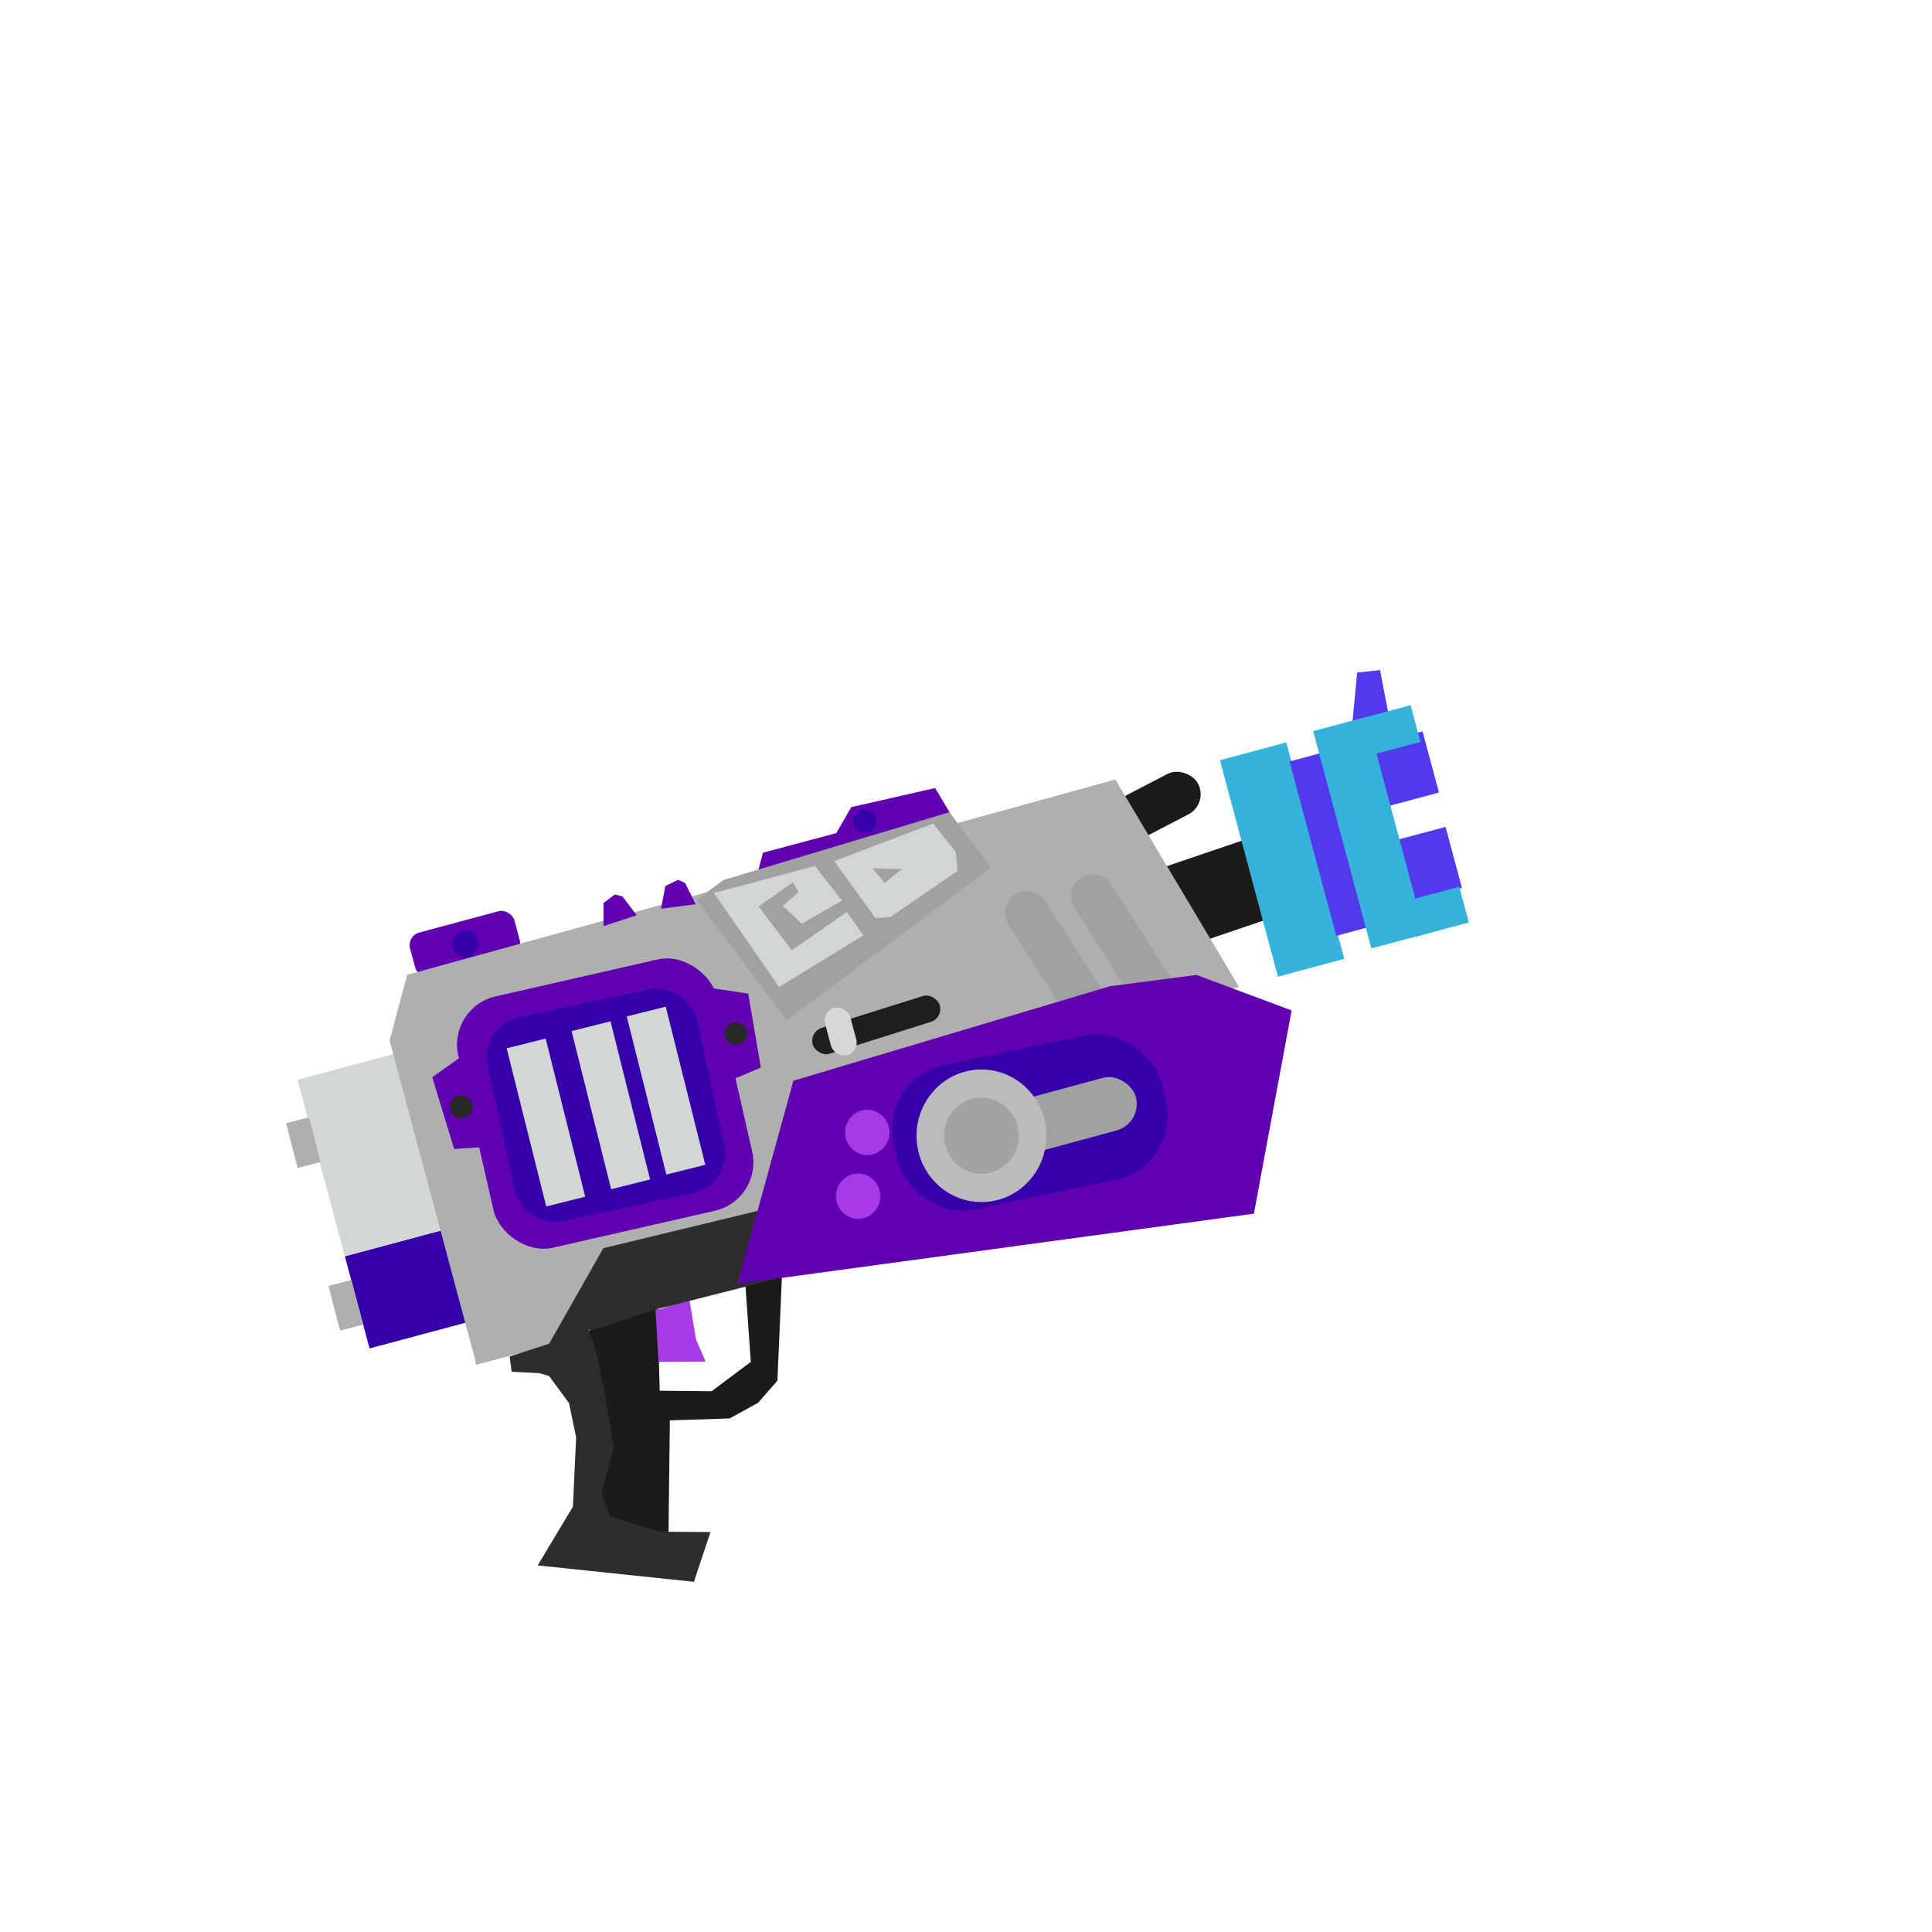 <?xml version="1.0" encoding="UTF-8" standalone="no"?>
<!-- Created with Inkscape (http://www.inkscape.org/) -->

<svg
   width="256"
   height="256"
   viewBox="0 0 67.733 67.733"
   version="1.1"
   id="svg5"
   xml:space="preserve"
   inkscape:version="1.2.2 (b0a8486541, 2022-12-01)"
   sodipodi:docname="rapid_deco.svg"
   inkscape:export-filename="rapid_deco.png"
   inkscape:export-xdpi="96"
   inkscape:export-ydpi="96"
   xmlns:inkscape="http://www.inkscape.org/namespaces/inkscape"
   xmlns:sodipodi="http://sodipodi.sourceforge.net/DTD/sodipodi-0.dtd"
   xmlns:xlink="http://www.w3.org/1999/xlink"
   xmlns="http://www.w3.org/2000/svg"
   xmlns:svg="http://www.w3.org/2000/svg"><sodipodi:namedview
     id="namedview7"
     pagecolor="#505050"
     bordercolor="#eeeeee"
     borderopacity="1"
     inkscape:showpageshadow="0"
     inkscape:pageopacity="0"
     inkscape:pagecheckerboard="0"
     inkscape:deskcolor="#505050"
     inkscape:document-units="mm"
     showgrid="false"
     inkscape:zoom="4.405336"
     inkscape:cx="83.308061"
     inkscape:cy="91.933964"
     inkscape:window-width="1906"
     inkscape:window-height="1026"
     inkscape:window-x="5"
     inkscape:window-y="25"
     inkscape:window-maximized="1"
     inkscape:current-layer="layer1" /><defs
     id="defs2"><linearGradient
       id="linearGradient10073"
       inkscape:swatch="solid"><stop
         style="stop-color:#8e00a0;stop-opacity:1;"
         offset="0"
         id="stop10071" /></linearGradient><linearGradient
       id="linearGradient10067"
       inkscape:swatch="solid"><stop
         style="stop-color:#6000b0;stop-opacity:1;"
         offset="0"
         id="stop10065" /></linearGradient><linearGradient
       id="linearGradient10061"
       inkscape:swatch="solid"><stop
         style="stop-color:#6000b0;stop-opacity:1;"
         offset="0"
         id="stop10059" /></linearGradient><linearGradient
       id="linearGradient10055"
       inkscape:swatch="solid"><stop
         style="stop-color:#6000b0;stop-opacity:1;"
         offset="0"
         id="stop10053" /></linearGradient><linearGradient
       id="linearGradient10049"
       inkscape:swatch="solid"><stop
         style="stop-color:#6000b0;stop-opacity:1;"
         offset="0"
         id="stop10047" /></linearGradient><linearGradient
       id="linearGradient9934"
       inkscape:swatch="solid"><stop
         style="stop-color:#c619dd;stop-opacity:1;"
         offset="0"
         id="stop9932" /></linearGradient><linearGradient
       id="linearGradient9928"
       inkscape:swatch="solid"><stop
         style="stop-color:#c619dd;stop-opacity:1;"
         offset="0"
         id="stop9926" /></linearGradient><linearGradient
       id="linearGradient9922"
       inkscape:swatch="solid"><stop
         style="stop-color:#a73ae7;stop-opacity:1;"
         offset="0"
         id="stop9920" /></linearGradient><linearGradient
       id="linearGradient9916"
       inkscape:swatch="solid"><stop
         style="stop-color:#8e00a0;stop-opacity:1;"
         offset="0"
         id="stop9914" /></linearGradient><linearGradient
       id="linearGradient9910"
       inkscape:swatch="solid"><stop
         style="stop-color:#8e00a0;stop-opacity:1;"
         offset="0"
         id="stop9908" /></linearGradient><linearGradient
       id="linearGradient9904"
       inkscape:swatch="solid"><stop
         style="stop-color:#8e01a0;stop-opacity:1;"
         offset="0"
         id="stop9902" /></linearGradient><linearGradient
       id="linearGradient9898"
       inkscape:swatch="solid"><stop
         style="stop-color:#3500aa;stop-opacity:1;"
         offset="0"
         id="stop9896" /></linearGradient><linearGradient
       id="linearGradient4914"
       inkscape:swatch="solid"><stop
         style="stop-color:#bea600;stop-opacity:1;"
         offset="0"
         id="stop4912" /></linearGradient><linearGradient
       id="linearGradient4908"
       inkscape:swatch="solid"><stop
         style="stop-color:#bea600;stop-opacity:1;"
         offset="0"
         id="stop4906" /></linearGradient><linearGradient
       id="linearGradient4902"
       inkscape:swatch="solid"><stop
         style="stop-color:#bea600;stop-opacity:1;"
         offset="0"
         id="stop4900" /></linearGradient><linearGradient
       id="linearGradient4896"
       inkscape:swatch="solid"><stop
         style="stop-color:#d2d7d3;stop-opacity:1;"
         offset="0"
         id="stop4894" /></linearGradient><linearGradient
       id="linearGradient4890"
       inkscape:swatch="solid"><stop
         style="stop-color:#d46634;stop-opacity:1;"
         offset="0"
         id="stop4888" /></linearGradient><linearGradient
       id="linearGradient4884"
       inkscape:swatch="solid"><stop
         style="stop-color:#d46634;stop-opacity:1;"
         offset="0"
         id="stop4882" /></linearGradient><linearGradient
       id="linearGradient4878"
       inkscape:swatch="solid"><stop
         style="stop-color:#d46634;stop-opacity:1;"
         offset="0"
         id="stop4876" /></linearGradient><linearGradient
       id="linearGradient4872"
       inkscape:swatch="solid"><stop
         style="stop-color:#513aec;stop-opacity:1;"
         offset="0"
         id="stop4870" /></linearGradient><linearGradient
       id="linearGradient4866"
       inkscape:swatch="solid"><stop
         style="stop-color:#da9c35;stop-opacity:1;"
         offset="0"
         id="stop4864" /></linearGradient><linearGradient
       id="linearGradient4860"
       inkscape:swatch="solid"><stop
         style="stop-color:#da9c35;stop-opacity:1;"
         offset="0"
         id="stop4858" /></linearGradient><linearGradient
       id="linearGradient4854"
       inkscape:swatch="solid"><stop
         style="stop-color:#da9c35;stop-opacity:1;"
         offset="0"
         id="stop4852" /></linearGradient><linearGradient
       id="linearGradient4848"
       inkscape:swatch="solid"><stop
         style="stop-color:#35b3da;stop-opacity:1;"
         offset="0"
         id="stop4846" /></linearGradient><linearGradient
       inkscape:collect="always"
       xlink:href="#linearGradient4848"
       id="linearGradient4850"
       x1="48.599"
       y1="40.907"
       x2="50.539"
       y2="40.907"
       gradientUnits="userSpaceOnUse" /><linearGradient
       inkscape:collect="always"
       xlink:href="#linearGradient4848"
       id="linearGradient4856"
       x1="50.196"
       y1="44.209"
       x2="52.136"
       y2="44.209"
       gradientUnits="userSpaceOnUse" /><linearGradient
       inkscape:collect="always"
       xlink:href="#linearGradient4848"
       id="linearGradient4862"
       x1="50.196"
       y1="37.636"
       x2="52.136"
       y2="37.636"
       gradientUnits="userSpaceOnUse" /><linearGradient
       inkscape:collect="always"
       xlink:href="#linearGradient4848"
       id="linearGradient4868"
       x1="45.178"
       y1="41.031"
       x2="47.586"
       y2="41.031"
       gradientUnits="userSpaceOnUse" /><linearGradient
       inkscape:collect="always"
       xlink:href="#linearGradient4872"
       id="linearGradient4874"
       x1="47.524"
       y1="40.942"
       x2="48.786"
       y2="40.942"
       gradientUnits="userSpaceOnUse" /><linearGradient
       inkscape:collect="always"
       xlink:href="#linearGradient4872"
       id="linearGradient4880"
       x1="57.873"
       y1="22.11"
       x2="59.289"
       y2="22.11"
       gradientUnits="userSpaceOnUse" /><linearGradient
       inkscape:collect="always"
       xlink:href="#linearGradient4872"
       id="linearGradient4886"
       x1="50.362"
       y1="39.077"
       x2="52.302"
       y2="39.077"
       gradientUnits="userSpaceOnUse" /><linearGradient
       inkscape:collect="always"
       xlink:href="#linearGradient4872"
       id="linearGradient4892"
       x1="50.278"
       y1="42.383"
       x2="52.218"
       y2="42.383"
       gradientUnits="userSpaceOnUse"
       gradientTransform="translate(-0.004,0.133)" /><linearGradient
       inkscape:collect="always"
       xlink:href="#linearGradient4896"
       id="linearGradient4898"
       x1="0.279"
       y1="42.468"
       x2="3.874"
       y2="42.468"
       gradientUnits="userSpaceOnUse" /><linearGradient
       inkscape:collect="always"
       xlink:href="#linearGradient4896"
       id="linearGradient4904"
       x1="8.314"
       y1="42.821"
       x2="9.722"
       y2="42.821"
       gradientUnits="userSpaceOnUse" /><linearGradient
       inkscape:collect="always"
       xlink:href="#linearGradient4896"
       id="linearGradient4910"
       x1="10.668"
       y1="42.788"
       x2="12.075"
       y2="42.788"
       gradientUnits="userSpaceOnUse" /><linearGradient
       inkscape:collect="always"
       xlink:href="#linearGradient4896"
       id="linearGradient4916"
       x1="12.67"
       y1="42.758"
       x2="14.078"
       y2="42.758"
       gradientUnits="userSpaceOnUse" /><linearGradient
       inkscape:collect="always"
       xlink:href="#linearGradient9898"
       id="linearGradient9900"
       x1="22.409"
       y1="45.945"
       x2="32.042"
       y2="45.945"
       gradientUnits="userSpaceOnUse" /><linearGradient
       inkscape:collect="always"
       xlink:href="#linearGradient9898"
       id="linearGradient9906"
       x1="0.279"
       y1="47.345"
       x2="4.036"
       y2="47.345"
       gradientUnits="userSpaceOnUse" /><linearGradient
       inkscape:collect="always"
       xlink:href="#linearGradient9898"
       id="linearGradient9912"
       x1="15.85"
       y1="33.093"
       x2="16.775"
       y2="33.093"
       gradientUnits="userSpaceOnUse" /><linearGradient
       inkscape:collect="always"
       xlink:href="#linearGradient9898"
       id="linearGradient9918"
       x1="29.916"
       y1="28.79"
       x2="30.734"
       y2="28.79"
       gradientUnits="userSpaceOnUse" /><linearGradient
       inkscape:collect="always"
       xlink:href="#linearGradient9922"
       id="linearGradient9924"
       x1="29.306"
       y1="41.937"
       x2="30.861"
       y2="41.937"
       gradientUnits="userSpaceOnUse" /><linearGradient
       inkscape:collect="always"
       xlink:href="#linearGradient9922"
       id="linearGradient9930"
       x1="29.628"
       y1="39.701"
       x2="31.182"
       y2="39.701"
       gradientUnits="userSpaceOnUse" /><linearGradient
       inkscape:collect="always"
       xlink:href="#linearGradient9922"
       id="linearGradient9936"
       x1="22.982"
       y1="46.641"
       x2="24.739"
       y2="46.641"
       gradientUnits="userSpaceOnUse" /><linearGradient
       inkscape:collect="always"
       xlink:href="#linearGradient10055"
       id="linearGradient10051"
       x1="23.175"
       y1="31.351"
       x2="24.387"
       y2="31.351"
       gradientUnits="userSpaceOnUse" /><linearGradient
       inkscape:collect="always"
       xlink:href="#linearGradient10055"
       id="linearGradient10057"
       x1="25.853"
       y1="39.596"
       x2="45.282"
       y2="39.596"
       gradientUnits="userSpaceOnUse" /><linearGradient
       inkscape:collect="always"
       xlink:href="#linearGradient10055"
       id="linearGradient10063"
       x1="7.433"
       y1="42.44"
       x2="16.73"
       y2="42.44"
       gradientUnits="userSpaceOnUse" /><linearGradient
       inkscape:collect="always"
       xlink:href="#linearGradient10055"
       id="linearGradient10069"
       x1="21.159"
       y1="31.913"
       x2="22.322"
       y2="31.913"
       gradientUnits="userSpaceOnUse" /><linearGradient
       inkscape:collect="always"
       xlink:href="#linearGradient9898"
       id="linearGradient10075"
       x1="8.789"
       y1="42.371"
       x2="16.304"
       y2="42.371"
       gradientUnits="userSpaceOnUse" /></defs><g
     inkscape:label="Layer 1"
     inkscape:groupmode="layer"
     id="layer1"><rect
       style="fill:url(#linearGradient9906);fill-opacity:1.0;stroke:none;stroke-width:0.665;stroke-linecap:round;paint-order:stroke fill markers"
       id="rect146781"
       width="3.757"
       height="3.346"
       x="0.279"
       y="45.671"
       transform="rotate(-15)" /><rect
       style="fill:#1b1b1b;fill-opacity:1;stroke:none;stroke-width:0.665;stroke-linecap:round;paint-order:stroke fill markers"
       id="rect150187"
       width="3.705"
       height="1.596"
       x="20.92"
       y="42.938"
       ry="0.798"
       transform="rotate(-27.429)" /><rect
       style="fill:#1b1b1b;fill-opacity:1;stroke:none;stroke-width:0.665;stroke-linecap:round;paint-order:stroke fill markers"
       id="rect150327"
       width="3.811"
       height="2.896"
       x="28.542"
       y="41.912"
       ry="0"
       transform="rotate(-18.766)" /><rect
       style="fill:#6000b0;fill-opacity:1;stroke:none;stroke-width:0.665;stroke-linecap:round;paint-order:stroke fill markers"
       id="rect151898"
       width="3.789"
       height="1.608"
       x="5.248"
       y="35.389"
       ry="0.456"
       transform="rotate(-15.052)" /><rect
       style="fill:url(#linearGradient4898);fill-opacity:1;stroke:none;stroke-width:0.665;stroke-linecap:round;paint-order:stroke fill markers"
       id="rect146783"
       width="3.595"
       height="6.406"
       x="0.279"
       y="39.266"
       transform="rotate(-15)" /><path
       style="fill:#afafaf;fill-opacity:1;stroke:none;stroke-width:0.265px;stroke-linecap:butt;stroke-linejoin:miter;stroke-opacity:1"
       d="m 16.649,47.638 -2.99,-11.161 0.616,-2.3 24.827,-6.848 4.335,7.272 -12.405,2.823 -3.543,5.874 -8.094,3.827 -2.706,0.725 z"
       id="path136908"
       sodipodi:nodetypes="cccccccccc" /><path
       id="rect136962"
       style="fill:#a1a1a1;fill-opacity:1;stroke-width:0.665;stroke-linecap:round;paint-order:stroke fill markers"
       d="m 35.985,31.236 c -0.136,0.003 -0.272,0.042 -0.395,0.121 -0.358,0.228 -0.463,0.701 -0.235,1.059 l 1.897,2.976 1.619,-0.313 -2.222,-3.487 c -0.15,-0.235 -0.405,-0.361 -0.664,-0.356 z" /><path
       id="path137709"
       style="fill:#a1a1a1;fill-opacity:1;stroke-width:0.665;stroke-linecap:round;paint-order:stroke fill markers"
       d="m 38.302,30.658 c -0.136,0.003 -0.272,0.042 -0.395,0.121 -0.358,0.228 -0.463,0.701 -0.235,1.059 l 1.897,2.976 1.619,-0.313 -2.222,-3.487 C 38.816,30.779 38.561,30.653 38.302,30.658 Z" /><rect
       style="fill:url(#linearGradient10063);fill-opacity:1.0;stroke-width:0.823;stroke-linecap:round;paint-order:stroke fill markers"
       id="rect138668"
       width="9.298"
       height="9.036"
       x="7.433"
       y="37.922"
       ry="1.736"
       transform="rotate(-12.85)" /><rect
       style="fill:url(#linearGradient10075);fill-opacity:1.0;stroke-width:0.665;stroke-linecap:round;paint-order:stroke fill markers"
       id="rect137711"
       width="7.515"
       height="7.304"
       x="8.789"
       y="38.719"
       ry="1.404"
       transform="rotate(-12.237)" /><rect
       style="fill:url(#linearGradient4904);fill-opacity:1.0;stroke-width:0.665;stroke-linecap:round;paint-order:stroke fill markers"
       id="rect138524"
       width="1.408"
       height="5.715"
       x="8.314"
       y="39.964"
       ry="0"
       transform="rotate(-14.044)" /><rect
       style="fill:url(#linearGradient4910);fill-opacity:1.0;stroke-width:0.665;stroke-linecap:round;paint-order:stroke fill markers"
       id="rect138664"
       width="1.408"
       height="5.715"
       x="10.668"
       y="39.93"
       ry="0"
       transform="rotate(-14.044)" /><rect
       style="fill:url(#linearGradient4916);fill-opacity:1.0;stroke-width:0.665;stroke-linecap:round;paint-order:stroke fill markers"
       id="rect138666"
       width="1.408"
       height="5.715"
       x="12.67"
       y="39.901"
       ry="0"
       transform="rotate(-14.044)" /><path
       style="fill:#6000b0;stroke:none;stroke-width:0.265px;stroke-linecap:butt;stroke-linejoin:miter;stroke-opacity:1;fill-opacity:1"
       d="m 33.353,28.581 -0.569,-0.953 -2.94,0.669 -0.525,0.91 -2.569,0.688 -0.163,0.607 z"
       id="path152907" /><path
       id="rect150381"
       style="fill:#a1a1a1;fill-opacity:1;stroke:none;stroke-width:0.665;stroke-linecap:round;paint-order:stroke fill markers"
       d="M 9.584 42.741 L 1.815 39.896 L 0.647 39.896 L 0.648 45.165 L 9.584 45.165 L 9.584 42.741 z "
       transform="rotate(-36.815)" /><path
       style="fill:#d2d6d3;stroke:none;stroke-width:0.265px;stroke-linecap:butt;stroke-linejoin:miter;stroke-opacity:1;fill-opacity:1"
       d="m 28.109,32.385 1.405,-0.811 -0.942,-1.215 -3.541,0.949 2.285,3.296 2.952,-1.812 -0.58,-0.821 -1.93,1.347 -1.16,-1.537 1.202,-0.852 0.194,0.348 -0.548,0.486 z"
       id="path141426" /><path
       id="path141428"
       style="fill:#d2d6d3;stroke:none;stroke-width:0.265px;stroke-linecap:butt;stroke-linejoin:miter;stroke-opacity:1;fill-opacity:1"
       d="M 32.712 28.871 L 29.248 30.19 L 30.691 32.186 L 31.214 32.15 L 33.571 30.532 L 33.511 29.87 L 32.712 28.871 z M 30.588 30.442 L 31.612 30.47 L 31.018 30.96 L 30.588 30.442 z " /><path
       style="fill:#6000b0;stroke:none;stroke-width:0.265px;stroke-linecap:butt;stroke-linejoin:miter;stroke-opacity:1;fill-opacity:1"
       d="m 16.161,37.052 -1.008,0.713 0.768,2.516 1.113,-0.074 z"
       id="path145323" /><circle
       style="fill:#272926;fill-opacity:1;stroke:none;stroke-width:0.665;stroke-linecap:round;paint-order:stroke fill markers"
       id="path145377"
       cx="16.171"
       cy="38.804"
       r="0.398" /><path
       style="fill:#6000b0;fill-opacity:1;stroke:none;stroke-width:0.265px;stroke-linecap:butt;stroke-linejoin:miter;stroke-opacity:1"
       d="m 25.01,34.651 1.221,0.185 0.443,2.593 -1.028,0.433 z"
       id="path146698" /><circle
       style="fill:#272926;fill-opacity:1;stroke:none;stroke-width:0.665;stroke-linecap:round;paint-order:stroke fill markers"
       id="circle146700"
       cx="-6.79"
       cy="43.941"
       r="0.398"
       transform="matrix(-0.894,0.449,0.449,0.894,0,0)" /><g
       id="g172136"
       transform="translate(-10.473,2.506)"><rect
         style="fill:url(#linearGradient4892);fill-opacity:1;stroke:none;stroke-width:0.665;stroke-linecap:round;paint-order:stroke fill markers"
         id="rect147432"
         width="1.94"
         height="2.218"
         x="50.274"
         y="41.408"
         transform="rotate(-15)" /><rect
         style="fill:url(#linearGradient4868);fill-opacity:1.0;stroke:none;stroke-width:0.665;stroke-linecap:round;paint-order:stroke fill markers"
         id="rect147004"
         width="2.409"
         height="7.856"
         x="45.178"
         y="37.103"
         transform="rotate(-15)" /><rect
         style="fill:url(#linearGradient4874);fill-opacity:1;stroke:none;stroke-width:0.665;stroke-linecap:round;paint-order:stroke fill markers"
         id="rect147213"
         width="1.262"
         height="6.329"
         x="47.524"
         y="37.777"
         transform="rotate(-15)" /><rect
         style="fill:url(#linearGradient4886);fill-opacity:1.0;stroke:none;stroke-width:0.665;stroke-linecap:round;paint-order:stroke fill markers"
         id="rect147223"
         width="1.94"
         height="2.218"
         x="50.362"
         y="37.968"
         transform="rotate(-15)" /><path
         style="fill:url(#linearGradient4880);fill-opacity:1.0;stroke:none;stroke-width:0.265px;stroke-linecap:butt;stroke-linejoin:miter;stroke-opacity:1"
         d="m 59.289,23.235 -0.435,-2.249 -0.801,0.086 -0.181,1.905 z"
         id="path147434" /><rect
         style="fill:url(#linearGradient4850);fill-opacity:1;stroke:none;stroke-width:0.665;stroke-linecap:round;paint-order:stroke fill markers"
         id="rect147217"
         width="1.94"
         height="7.887"
         x="48.599"
         y="36.964"
         transform="rotate(-15)" /><rect
         style="fill:url(#linearGradient4856);fill-opacity:1.0;stroke:none;stroke-width:0.665;stroke-linecap:round;paint-order:stroke fill markers"
         id="rect147219"
         width="1.94"
         height="1.296"
         x="50.196"
         y="43.561"
         transform="rotate(-15)" /><rect
         style="fill:url(#linearGradient4862);fill-opacity:1.0;stroke:none;stroke-width:0.665;stroke-linecap:round;paint-order:stroke fill markers"
         id="rect147221"
         width="1.94"
         height="1.331"
         x="50.196"
         y="36.97"
         transform="rotate(-15)" /></g><rect
       style="fill:#1e1e1e;fill-opacity:1;stroke:none;stroke-width:0.665;stroke-linecap:round;paint-order:stroke fill markers"
       id="rect150433"
       width="4.661"
       height="0.949"
       x="16.19"
       y="43.02"
       ry="0.475"
       transform="rotate(-17.465)" /><rect
       style="fill:#d5d8d6;fill-opacity:1;stroke:none;stroke-width:0.665;stroke-linecap:round;paint-order:stroke fill markers"
       id="rect151108"
       width="0.912"
       height="1.718"
       x="18.653"
       y="41.701"
       ry="0.456"
       transform="rotate(-15)" /><circle
       style="fill:url(#linearGradient9912);fill-opacity:1.0;stroke:none;stroke-width:0.665;stroke-linecap:round;paint-order:stroke fill markers"
       id="path152435"
       cx="16.313"
       cy="33.093"
       r="0.463" /><path
       style="fill:url(#linearGradient10069);stroke:none;stroke-width:0.265px;stroke-linecap:butt;stroke-linejoin:miter;stroke-opacity:1;fill-opacity:1.0"
       d="m 21.16,32.468 -0.002,-0.81 0.398,-0.298 0.265,0.066 0.5,0.661 z"
       id="path152696" /><path
       style="fill:url(#linearGradient10051);fill-opacity:1.0;stroke:none;stroke-width:0.265px;stroke-linecap:butt;stroke-linejoin:miter;stroke-opacity:1"
       d="m 23.175,31.859 0.15,-0.796 0.447,-0.219 0.248,0.114 0.368,0.743 z"
       id="path152905" /><circle
       style="fill:url(#linearGradient9918);fill-opacity:1.0;stroke:none;stroke-width:0.587;stroke-linecap:round;paint-order:stroke fill markers"
       id="circle153047"
       cx="30.325"
       cy="28.79"
       r="0.409" /><path
       style="fill:#1b1b1b;fill-opacity:1;stroke:none;stroke-width:0.265px;stroke-linecap:butt;stroke-linejoin:miter;stroke-opacity:1"
       d="m 20.735,53.244 0.669,-3.138 -0.805,-3.433 2.446,-1.163 0.083,3.247 1.82,0.018 1.374,-1.028 -0.222,-3.166 1.339,-0.426 -0.184,4.248 -0.678,0.777 -0.997,0.549 -2.096,0.067 -0.052,4.415 z"
       id="path153713"
       sodipodi:nodetypes="ccccccccccccccc" /><path
       style="fill:url(#linearGradient9936);stroke:none;stroke-width:0.265px;stroke-linecap:butt;stroke-linejoin:miter;stroke-opacity:1;fill-opacity:1.0"
       d="m 23.195,45.884 0.971,-0.343 0.235,1.42 0.337,0.775 -1.651,0.006 -0.106,-1.827 z"
       id="path153792" /><path
       style="fill:#2d2d2d;fill-opacity:1;stroke:none;stroke-width:0.265px;stroke-linecap:butt;stroke-linejoin:miter;stroke-opacity:1"
       d="m 28.064,38.069 -1.301,4.335 -5.61,1.355 -1.901,3.35 -1.386,0.448 0.073,0.535 0.961,0.049 0.352,0.101 0.697,0.95 0.249,1.201 -0.113,2.43 -1.235,2.058 5.477,0.575 0.582,-1.744 -1.769,-0.012 -1.752,-0.532 -0.305,-0.818 0.433,-1.62 -0.28,-1.638 c 0,0 -0.303,-1.781 -0.497,-2.189 -0.194,-0.408 -0.026,-0.257 -0.026,-0.257 l 2.328,-0.752 6.272,-1.59 1.681,-7.097 z"
       id="path159460"
       sodipodi:nodetypes="ccccccccccccccccccccccccc" /><path
       style="fill:url(#linearGradient10057);fill-opacity:1;stroke:none;stroke-width:0.293px;stroke-linecap:butt;stroke-linejoin:miter;stroke-opacity:1"
       d="m 27.815,37.889 -1.962,7.123 18.107,-2.463 1.322,-7.124 -3.332,-1.245 -3.035,0.396 z"
       id="path138975"
       sodipodi:nodetypes="ccccccc" /><rect
       style="fill:url(#linearGradient9900);fill-opacity:1;stroke:none;stroke-width:0.365;stroke-linecap:round;stroke-dasharray:none;stroke-opacity:0.999;paint-order:stroke fill markers"
       id="rect171319"
       width="9.633"
       height="5.173"
       x="22.409"
       y="43.359"
       ry="2.282"
       transform="rotate(-11.886)" /><rect
       style="fill:#a1a1a1;fill-opacity:1;stroke:none;stroke-width:0.736;stroke-linecap:round;paint-order:stroke fill markers"
       id="rect150064"
       width="4.827"
       height="1.906"
       x="24.024"
       y="46.588"
       ry="0.953"
       transform="matrix(0.965,-0.262,0.252,0.968,0,0)" /><ellipse
       style="fill:url(#linearGradient9930);fill-opacity:1.0;stroke-width:0.736;stroke-linecap:round;paint-order:stroke fill markers"
       id="path139029"
       cx="30.405"
       cy="39.701"
       rx="0.777"
       ry="0.794" /><ellipse
       style="fill:url(#linearGradient9924);fill-opacity:1;stroke-width:0.736;stroke-linecap:round;paint-order:stroke fill markers"
       id="circle140273"
       cx="30.084"
       cy="41.937"
       rx="0.777"
       ry="0.794" /><ellipse
       style="fill:#bbbbbb;fill-opacity:1;stroke:none;stroke-width:0.736;stroke-linecap:round;paint-order:stroke fill markers"
       id="path149030"
       cx="34.408"
       cy="39.819"
       rx="2.276"
       ry="2.324" /><ellipse
       style="fill:#a3a3a3;fill-opacity:1;stroke:none;stroke-width:0.423;stroke-linecap:round;paint-order:stroke fill markers"
       id="circle149929"
       cx="34.408"
       cy="39.819"
       rx="1.308"
       ry="1.335" /><rect
       style="fill:#afafaf;fill-opacity:1;stroke:none;stroke-width:0.665;stroke-linecap:round;paint-order:stroke fill markers"
       id="rect161515"
       width="0.83"
       height="1.619"
       x="-0.099"
       y="40.636"
       ry="0"
       transform="rotate(-14.431)" /><rect
       style="fill:#afafaf;fill-opacity:1;stroke:none;stroke-width:0.665;stroke-linecap:round;paint-order:stroke fill markers"
       id="rect161517"
       width="0.83"
       height="1.619"
       x="-0.081"
       y="46.53"
       ry="0"
       transform="rotate(-14.431)" /></g></svg>
